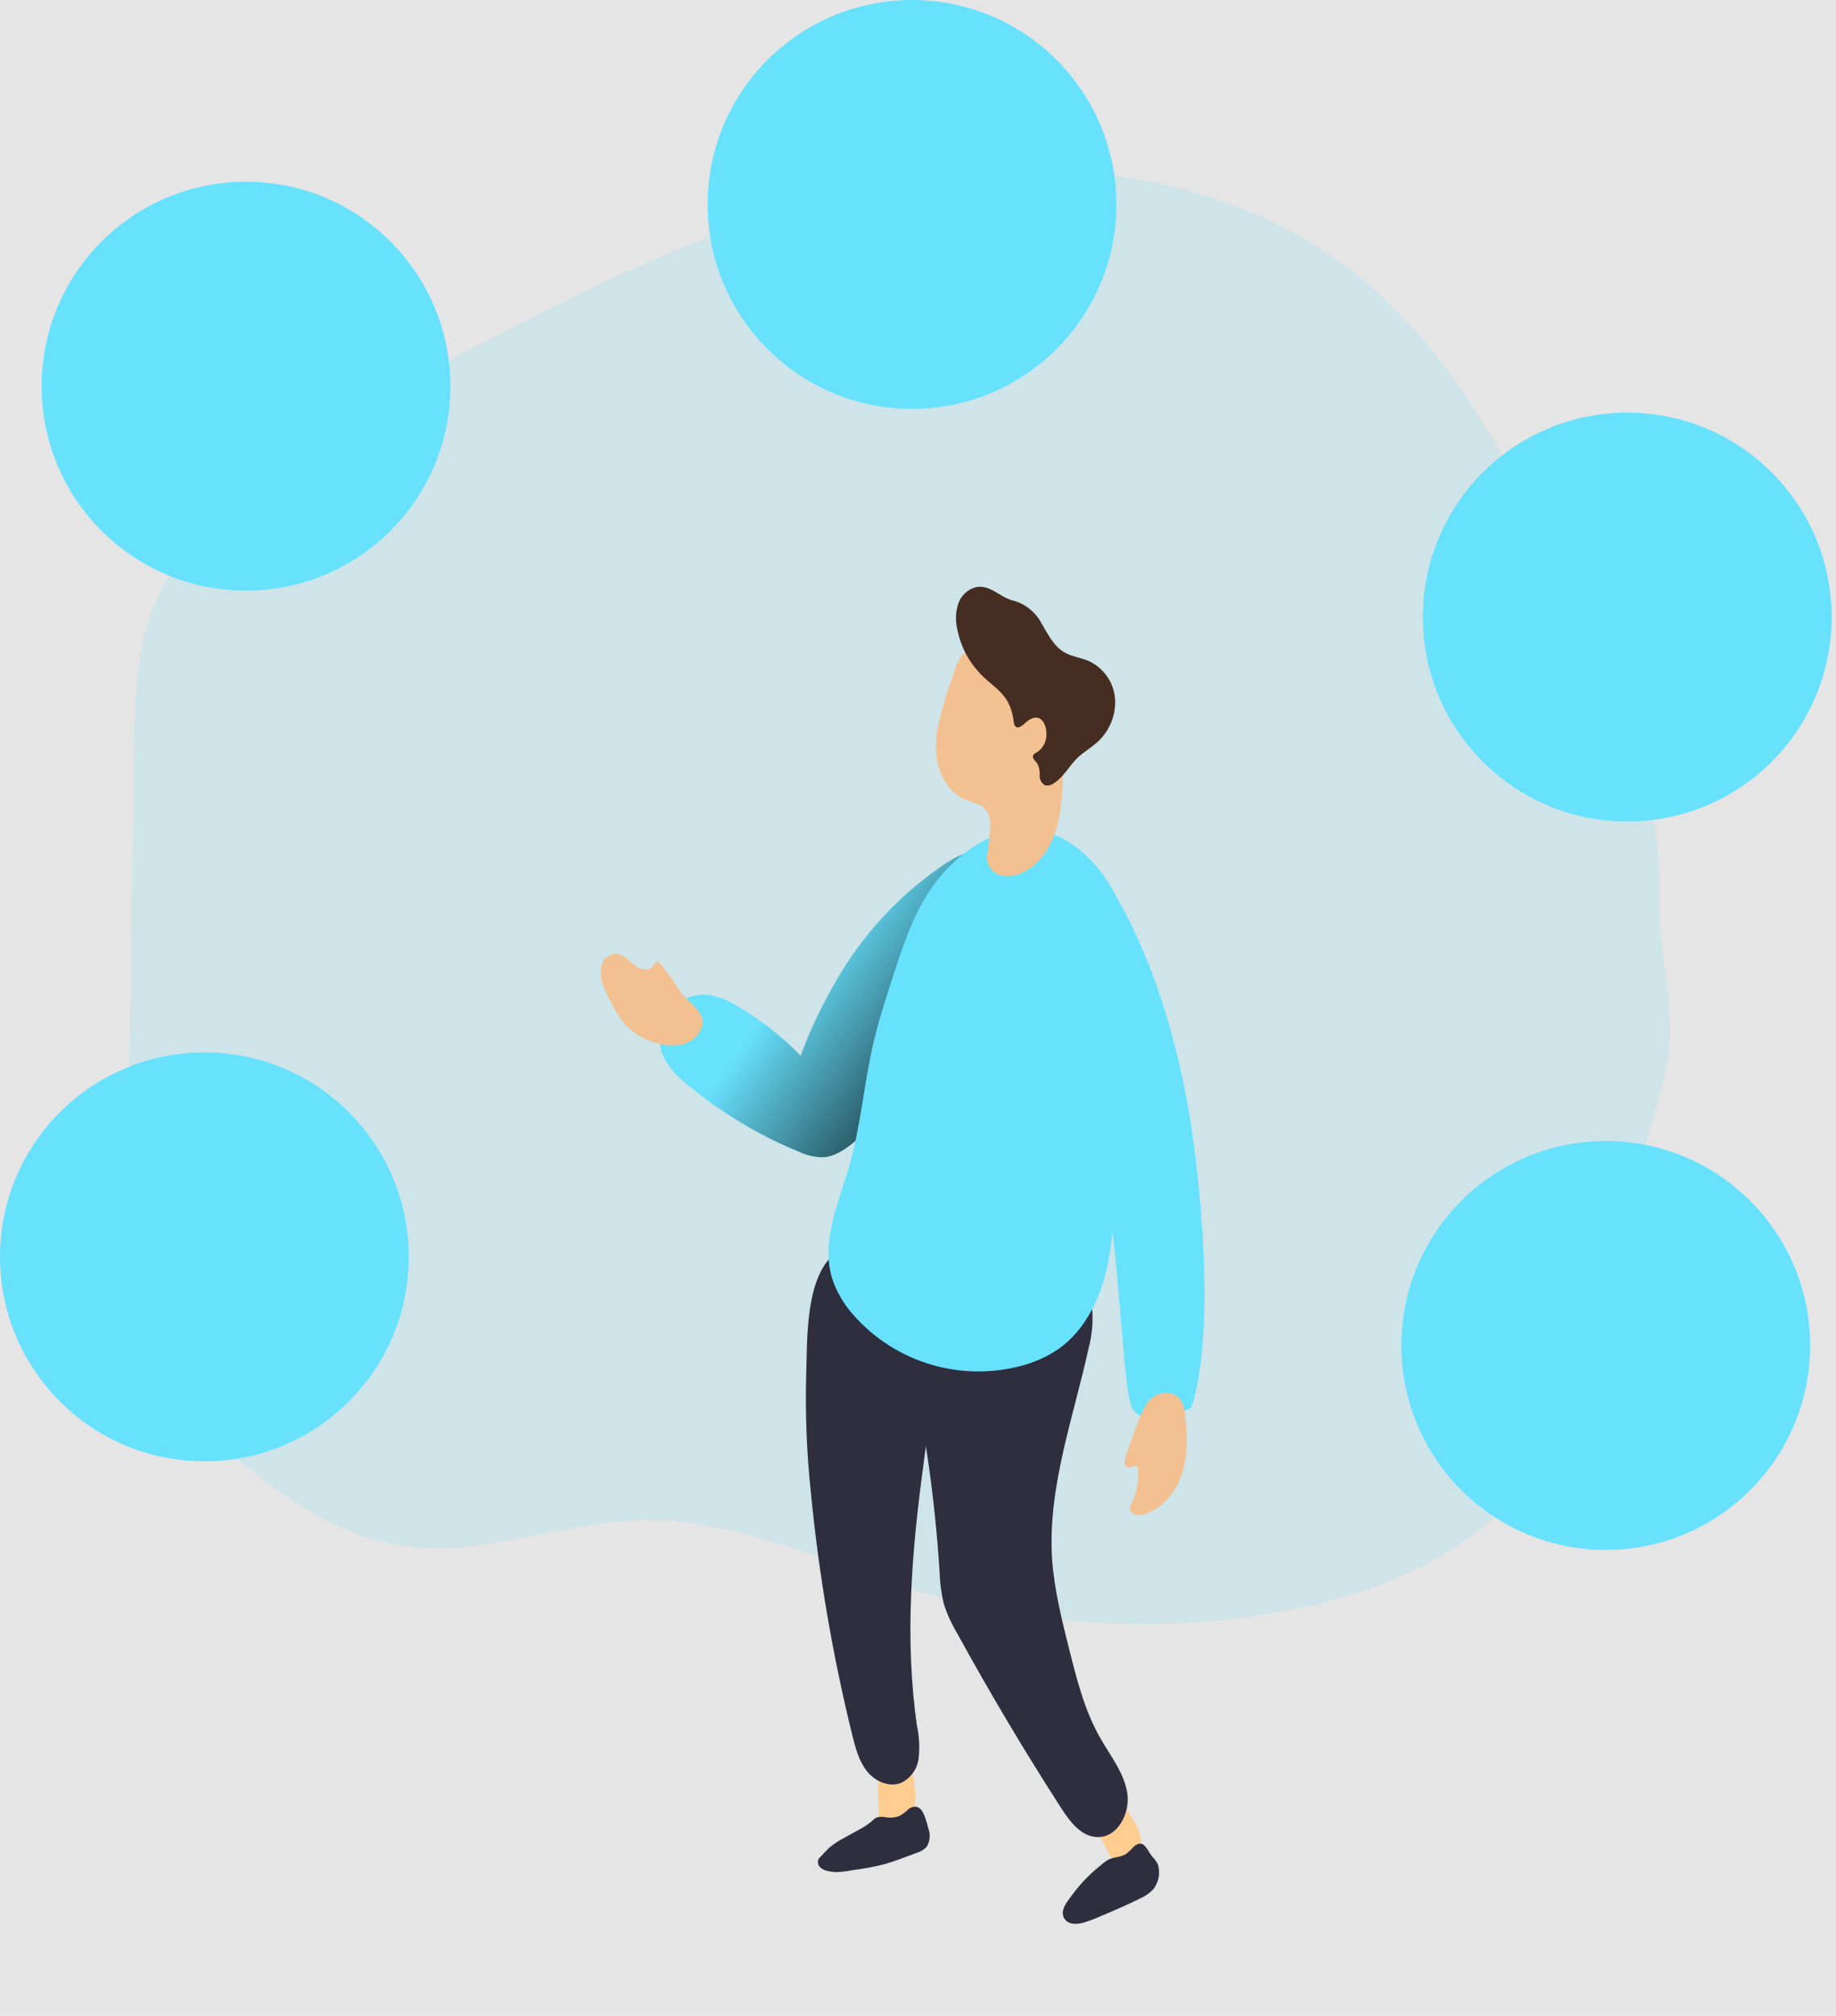 <svg width="359" height="394" viewBox="0 0 359 394" fill="none" xmlns="http://www.w3.org/2000/svg">
<rect width="359" height="394" fill="#E5E5E5"/>
<g id="travel_plans 1" clip-path="url(#clip0)">
<path id="Vector" opacity="0.18" d="M324.42 174.66C324.98 153.46 315.72 133.38 306.56 114.25C295.91 92.02 284.56 69.08 265.26 53.69C241.89 35.01 209.69 30.23 180.12 34.77C150.55 39.31 122.95 52.23 96.37 65.97C80.67 74.09 65.06 82.6 51.12 93.47C42.44 100.24 34.23 108.22 30.12 118.47C26.53 127.36 26.34 137.2 26.2 146.78L24.72 247.19C24.64 252.65 24.58 258.27 26.5 263.38C29.09 270.25 34.87 275.33 40.44 280.11C51.74 289.81 63.88 299.91 78.61 302.11C94.13 304.43 109.55 297.51 125.24 297.11C144.09 296.66 161.7 305.57 179.76 311.01C202.375 317.794 226.257 319.225 249.52 315.19C266.14 312.28 282.86 306.19 294.6 294.1C301.36 287.1 306.16 278.49 309.97 269.56C315.218 257.268 318.722 244.302 320.38 231.04C321.54 221.8 326.14 212.04 326.46 202.97C326.8 193.73 324.16 184.28 324.42 174.66Z" fill="#68E1FD"/>
<path id="Vector_2" d="M156.54 206.34C152.901 202.587 148.77 199.344 144.26 196.7C142.587 195.607 140.715 194.856 138.75 194.49C137.243 194.292 135.71 194.496 134.307 195.081C132.904 195.666 131.68 196.611 130.76 197.821C129.839 199.031 129.255 200.462 129.065 201.97C128.875 203.479 129.088 205.01 129.68 206.41C130.801 208.624 132.428 210.543 134.43 212.01C140.966 217.45 148.294 221.86 156.16 225.09C157.557 225.756 159.074 226.134 160.62 226.2C162.96 226.2 165.07 224.81 166.88 223.32C172.05 219.04 175.88 213.32 179.32 207.6C181.96 203.26 184.5 198.79 185.89 193.9C186.68 191.12 187.09 188.25 187.6 185.41C188.11 182.57 188.67 179.96 189.35 177.26C189.93 174.97 191.95 171.18 191.76 168.87C191.31 163.6 184.11 169.31 182.18 170.69C174.577 176.301 168.228 183.436 163.54 191.64C160.779 196.325 158.437 201.244 156.54 206.34V206.34Z" fill="#68E1FD"/>
<path id="Vector_3" d="M156.54 206.34C152.901 202.587 148.77 199.344 144.26 196.7C142.587 195.607 140.715 194.856 138.75 194.49C137.243 194.292 135.71 194.496 134.307 195.081C132.904 195.666 131.68 196.611 130.76 197.821C129.839 199.031 129.255 200.462 129.065 201.97C128.875 203.479 129.088 205.01 129.68 206.41C130.801 208.624 132.428 210.543 134.43 212.01C140.966 217.45 148.294 221.86 156.16 225.09C157.557 225.756 159.074 226.134 160.62 226.2C162.96 226.2 165.07 224.81 166.88 223.32C172.05 219.04 175.88 213.32 179.32 207.6C181.96 203.26 184.5 198.79 185.89 193.9C186.68 191.12 187.09 188.25 187.6 185.41C188.11 182.57 188.67 179.96 189.35 177.26C189.93 174.97 191.95 171.18 191.76 168.87C191.31 163.6 184.11 169.31 182.18 170.69C174.577 176.301 168.228 183.436 163.54 191.64C160.779 196.325 158.437 201.244 156.54 206.34V206.34Z" fill="url(#paint0_linear)"/>
<path id="Vector_4" d="M132.95 193.7C131.801 191.858 130.531 190.095 129.15 188.42C128.96 188.18 128.7 187.92 128.39 187.98C128.08 188.04 127.92 188.45 127.74 188.75C127.01 189.96 125.11 189.52 124.01 188.63C122.91 187.74 121.91 186.48 120.49 186.4C119.737 186.44 119.023 186.745 118.474 187.261C117.925 187.777 117.576 188.471 117.49 189.22C117.357 190.735 117.666 192.257 118.38 193.6C118.927 194.883 119.552 196.132 120.25 197.34C121.127 198.943 122.286 200.376 123.67 201.57C125.032 202.628 126.593 203.4 128.26 203.84C129.873 204.366 131.592 204.479 133.26 204.17C134.09 204.009 134.871 203.653 135.536 203.132C136.202 202.61 136.735 201.938 137.09 201.17C138.5 197.72 134.44 196.15 132.95 193.7Z" fill="#F3C091"/>
<path id="Vector_5" d="M171.83 353.95C171.792 354.503 171.867 355.057 172.05 355.58C172.6 356.84 174.31 357.18 175.61 356.75C176.258 356.54 176.854 356.194 177.358 355.736C177.861 355.277 178.261 354.716 178.53 354.09C178.96 352.89 179.104 351.606 178.95 350.34C178.867 349.121 178.703 347.908 178.46 346.71C178.422 346.276 178.294 345.854 178.084 345.471C177.874 345.089 177.586 344.755 177.24 344.49C175.65 343.59 172.67 345.55 172.07 347.09C171.31 349 171.85 351.92 171.83 353.95Z" fill="#FFCD90"/>
<path id="Vector_6" d="M177.4 353.82C176.931 354.27 176.403 354.653 175.83 354.96C175.06 355.244 174.233 355.336 173.42 355.23C172.763 355.068 172.077 355.068 171.42 355.23C171.047 355.435 170.71 355.698 170.42 356.01C169.722 356.584 168.968 357.086 168.17 357.51L164.85 359.34C163.858 359.854 162.928 360.482 162.08 361.21C161.57 361.69 161.13 362.21 160.62 362.74C160.372 362.942 160.165 363.19 160.01 363.47C159.918 363.737 159.906 364.025 159.975 364.298C160.045 364.572 160.192 364.819 160.4 365.01C160.83 365.377 161.352 365.619 161.91 365.71C162.565 365.863 163.238 365.927 163.91 365.9C164.87 365.833 165.826 365.706 166.77 365.52C168.898 365.264 171.006 364.867 173.08 364.33C175.16 363.7 177.19 362.93 179.22 362.16C179.953 361.946 180.62 361.55 181.16 361.01C181.492 360.484 181.699 359.888 181.765 359.269C181.831 358.65 181.754 358.025 181.54 357.44C181.341 356.598 181.088 355.769 180.78 354.96C180.48 354.17 180 353.3 179.17 353.15C178.884 353.124 178.596 353.156 178.323 353.244C178.05 353.331 177.797 353.473 177.58 353.66L177.4 353.82Z" fill="#2E2E3F"/>
<path id="Vector_7" d="M158.55 291.69C160.104 307.75 162.828 323.676 166.7 339.34C167.3 341.76 167.97 344.26 169.53 346.21C171.09 348.16 173.82 349.39 176.15 348.49C177.097 348.042 177.913 347.359 178.522 346.507C179.131 345.655 179.513 344.661 179.63 343.62C179.853 341.539 179.745 339.437 179.31 337.39C176.86 320.54 178.24 303.39 180.54 286.5C181.154 281.027 182.252 275.619 183.82 270.34C184.93 266.85 186.43 263.42 186.67 259.76C187.36 249.02 176.74 241.13 166.58 243.43C157.17 245.56 157.91 261.22 157.64 268.61C157.433 276.315 157.737 284.025 158.55 291.69Z" fill="#2E2E3F"/>
<path id="Vector_8" d="M216.95 362.48C217.152 362.995 217.454 363.464 217.84 363.86C218.84 364.76 220.56 364.34 221.57 363.41C222.063 362.939 222.452 362.37 222.712 361.74C222.972 361.109 223.097 360.432 223.08 359.75C222.957 358.474 222.535 357.244 221.85 356.16C221.254 355.089 220.586 354.06 219.85 353.08C219.637 352.707 219.35 352.382 219.006 352.126C218.662 351.869 218.268 351.687 217.85 351.59C216.02 351.45 214.15 354.49 214.27 356.14C214.35 358.22 216.08 360.63 216.95 362.48Z" fill="#FFCD90"/>
<path id="Vector_9" d="M223.46 360.49C223.01 360.24 222.46 360.28 221.74 360.9C221.255 361.426 220.733 361.917 220.18 362.37C219.23 362.98 217.99 362.94 216.95 363.37C216.33 363.689 215.758 364.093 215.25 364.57C213.302 366.101 211.555 367.872 210.05 369.84C209.05 371.25 206.72 373.58 208.39 375.34C209.2 376.19 210.58 376.13 211.72 375.83C212.893 375.492 214.04 375.067 215.15 374.56C217.75 373.46 220.34 372.36 222.86 371.1C223.836 370.685 224.72 370.08 225.46 369.32C226.026 368.624 226.405 367.794 226.561 366.911C226.716 366.027 226.644 365.118 226.35 364.27C226.053 363.763 225.697 363.293 225.29 362.87C224.68 362.12 224.2 360.91 223.46 360.49Z" fill="#2E2E3F"/>
<path id="Vector_10" d="M177.15 251.13C175.7 256.13 176.95 261.45 178.05 266.53C180.953 279.919 182.848 293.507 183.72 307.18C183.774 309.32 184.055 311.449 184.56 313.53C185.188 315.48 186.037 317.352 187.09 319.11C193.49 330.797 200.303 342.243 207.53 353.45C209.23 356.09 211.45 359.01 214.59 359.07C218.59 359.16 221.07 354.3 220.41 350.37C219.75 346.44 217.11 343.18 215.14 339.71C212.14 334.46 210.61 328.52 209.14 322.66C207.67 316.8 206.14 310.8 205.72 304.72C204.82 290.72 209.87 277.2 212.85 263.54C213.523 261.029 213.763 258.422 213.56 255.83C212.9 250.56 208.78 246.14 203.86 244.14C195.81 240.89 180.09 241.03 177.15 251.13Z" fill="#2E2E3F"/>
<path id="Vector_11" d="M181.19 175.02C178.14 179.97 176.32 185.56 174.53 191.08C173.15 195.33 171.77 199.59 170.76 203.95C168.92 211.88 168.31 220.08 166.06 227.9C164 235.08 160.55 242.51 162.65 249.68C163.518 252.394 164.953 254.893 166.86 257.01C170.963 261.672 176.314 265.063 182.282 266.784C188.249 268.504 194.585 268.482 200.54 266.72C202.848 266.033 205.034 264.991 207.02 263.63C212.28 259.92 215.21 253.63 216.54 247.35C217.87 241.07 217.83 234.55 218.42 228.14C219.42 217.22 222.26 206.48 222.42 195.52C222.58 184.56 219.42 172.78 210.89 165.94C200.01 157.28 187.41 164.94 181.19 175.02Z" fill="#68E1FD"/>
<path id="Vector_12" d="M184.34 138.18C183.39 141.49 182.66 144.97 183.2 148.38C183.74 151.79 185.75 155.13 188.95 156.38C190.27 156.91 191.81 157.13 192.74 158.2C193.507 159.342 193.808 160.734 193.58 162.09C193.507 163.456 193.363 164.818 193.15 166.17C192.977 166.921 192.943 167.697 193.05 168.46C193.22 169.116 193.569 169.713 194.058 170.182C194.547 170.652 195.157 170.977 195.82 171.12C197.152 171.396 198.539 171.22 199.76 170.62C203.44 168.99 205.76 165.18 206.76 161.28C207.76 157.38 207.69 153.28 208.01 149.28C208.286 147.028 208.393 144.758 208.33 142.49C208.143 140.023 207.42 137.626 206.211 135.467C205.002 133.308 203.336 131.439 201.33 129.99C198.45 127.92 192.24 125.29 188.8 127.48C187.59 128.25 187.15 129.67 186.7 130.95C185.85 133.34 185.03 135.76 184.34 138.18Z" fill="#F3C091"/>
<path id="Vector_13" d="M190.77 114.78C189.974 115 189.245 115.414 188.649 115.985C188.052 116.555 187.606 117.265 187.35 118.05C186.855 119.631 186.793 121.316 187.17 122.93C187.85 126.488 189.622 129.746 192.24 132.25C193.87 133.8 195.82 135.07 196.96 136.99C197.635 138.227 198.057 139.587 198.2 140.99C198.26 141.42 198.35 141.92 198.74 142.12C199.13 142.32 199.74 141.96 200.16 141.59C200.94 140.84 201.93 140.05 202.98 140.32C204.03 140.59 204.6 142.04 204.6 143.24C204.659 143.944 204.538 144.651 204.248 145.295C203.957 145.939 203.507 146.499 202.94 146.92C202.58 147.14 202.11 147.32 202 147.72C201.83 148.31 202.49 148.72 202.84 149.26C203.193 149.958 203.348 150.74 203.29 151.52C203.263 151.905 203.342 152.291 203.518 152.634C203.695 152.978 203.962 153.267 204.29 153.47C204.587 153.547 204.897 153.554 205.197 153.491C205.497 153.429 205.778 153.299 206.02 153.11C208.02 151.88 209.08 149.64 210.77 148.04C211.86 147.04 213.2 146.24 214.34 145.25C215.562 144.212 216.532 142.908 217.175 141.439C217.818 139.969 218.117 138.372 218.05 136.77C217.953 135.168 217.426 133.621 216.525 132.293C215.625 130.964 214.383 129.903 212.93 129.22C211.33 128.52 209.52 128.34 208.03 127.45C205.97 126.22 204.89 123.91 203.66 121.86C203.08 120.747 202.271 119.77 201.287 118.991C200.303 118.212 199.166 117.649 197.95 117.34C195.41 116.68 193.58 114.18 190.77 114.78Z" fill="#452D21"/>
<path id="Vector_14" d="M215.5 170.94C215.5 170.94 229.26 188.82 233.72 225.94C238.18 263.06 232.89 275.17 232.89 275.17C232.89 275.17 223.39 280.08 221.17 274.72C218.95 269.36 218.44 220.6 210.17 210.06C201.9 199.52 207.95 173.21 215.5 170.94Z" fill="#68E1FD"/>
<path id="Vector_15" d="M215.5 170.94C215.5 170.94 229.26 188.82 233.72 225.94C238.18 263.06 232.89 275.17 232.89 275.17C232.89 275.17 223.39 280.08 221.17 274.72C218.95 269.36 218.44 220.6 210.17 210.06C201.9 199.52 207.95 173.21 215.5 170.94Z" fill="url(#paint1_linear)"/>
<path id="Vector_16" d="M220.08 284.79C219.82 285.54 219.76 286.66 220.54 286.79C221.32 286.92 221.98 286.21 222.41 286.7C222.532 286.872 222.592 287.08 222.58 287.29C222.704 289.433 222.295 291.573 221.39 293.52C221.069 294.01 220.934 294.599 221.01 295.18C221.3 296.18 222.74 296.29 223.75 295.97C227.4 294.84 230.04 291.49 231.17 287.84C232.3 284.19 232.17 280.28 231.69 276.49C231.668 275.281 231.238 274.114 230.47 273.18C228.67 271.43 225.4 272.34 224.27 274.28C222.43 277.45 221.28 281.34 220.08 284.79Z" fill="#F3C091"/>
<path id="Vector_17" d="M48.1 115.44C70.169 115.44 88.06 97.549 88.06 75.48C88.06 53.411 70.169 35.52 48.1 35.52C26.031 35.52 8.14 53.411 8.14 75.48C8.14 97.549 26.031 115.44 48.1 115.44Z" fill="#68E1FD"/>
<path id="Vector_18" d="M178.33 79.92C200.399 79.92 218.29 62.029 218.29 39.96C218.29 17.891 200.399 0 178.33 0C156.261 0 138.37 17.891 138.37 39.96C138.37 62.029 156.261 79.92 178.33 79.92Z" fill="#68E1FD"/>
<path id="Vector_19" d="M318.18 160.57C340.249 160.57 358.14 142.679 358.14 120.61C358.14 98.541 340.249 80.65 318.18 80.65C296.111 80.65 278.22 98.541 278.22 120.61C278.22 142.679 296.111 160.57 318.18 160.57Z" fill="#68E1FD"/>
<path id="Vector_20" d="M39.96 285.62C62.029 285.62 79.92 267.729 79.92 245.66C79.92 223.591 62.029 205.7 39.96 205.7C17.891 205.7 0 223.591 0 245.66C0 267.729 17.891 285.62 39.96 285.62Z" fill="#68E1FD"/>
<path id="Vector_21" d="M313.98 302.94C336.049 302.94 353.94 285.049 353.94 262.98C353.94 240.911 336.049 223.02 313.98 223.02C291.911 223.02 274.02 240.911 274.02 262.98C274.02 285.049 291.911 302.94 313.98 302.94Z" fill="#68E1FD"/>
</g>
<defs>
<linearGradient id="paint0_linear" x1="189.94" y1="209.4" x2="158.26" y2="186.42" gradientUnits="userSpaceOnUse">
<stop offset="0.01"/>
<stop offset="0.13" stop-opacity="0.69"/>
<stop offset="1" stop-opacity="0"/>
</linearGradient>
<linearGradient id="paint1_linear" x1="8141.24" y1="24124.3" x2="6946.5" y2="24180.7" gradientUnits="userSpaceOnUse">
<stop offset="0.01"/>
<stop offset="0.13" stop-opacity="0.69"/>
<stop offset="1" stop-opacity="0"/>
</linearGradient>
<clipPath id="clip0">
<rect width="358.14" height="393.32" fill="white"/>
</clipPath>
</defs>
</svg>
